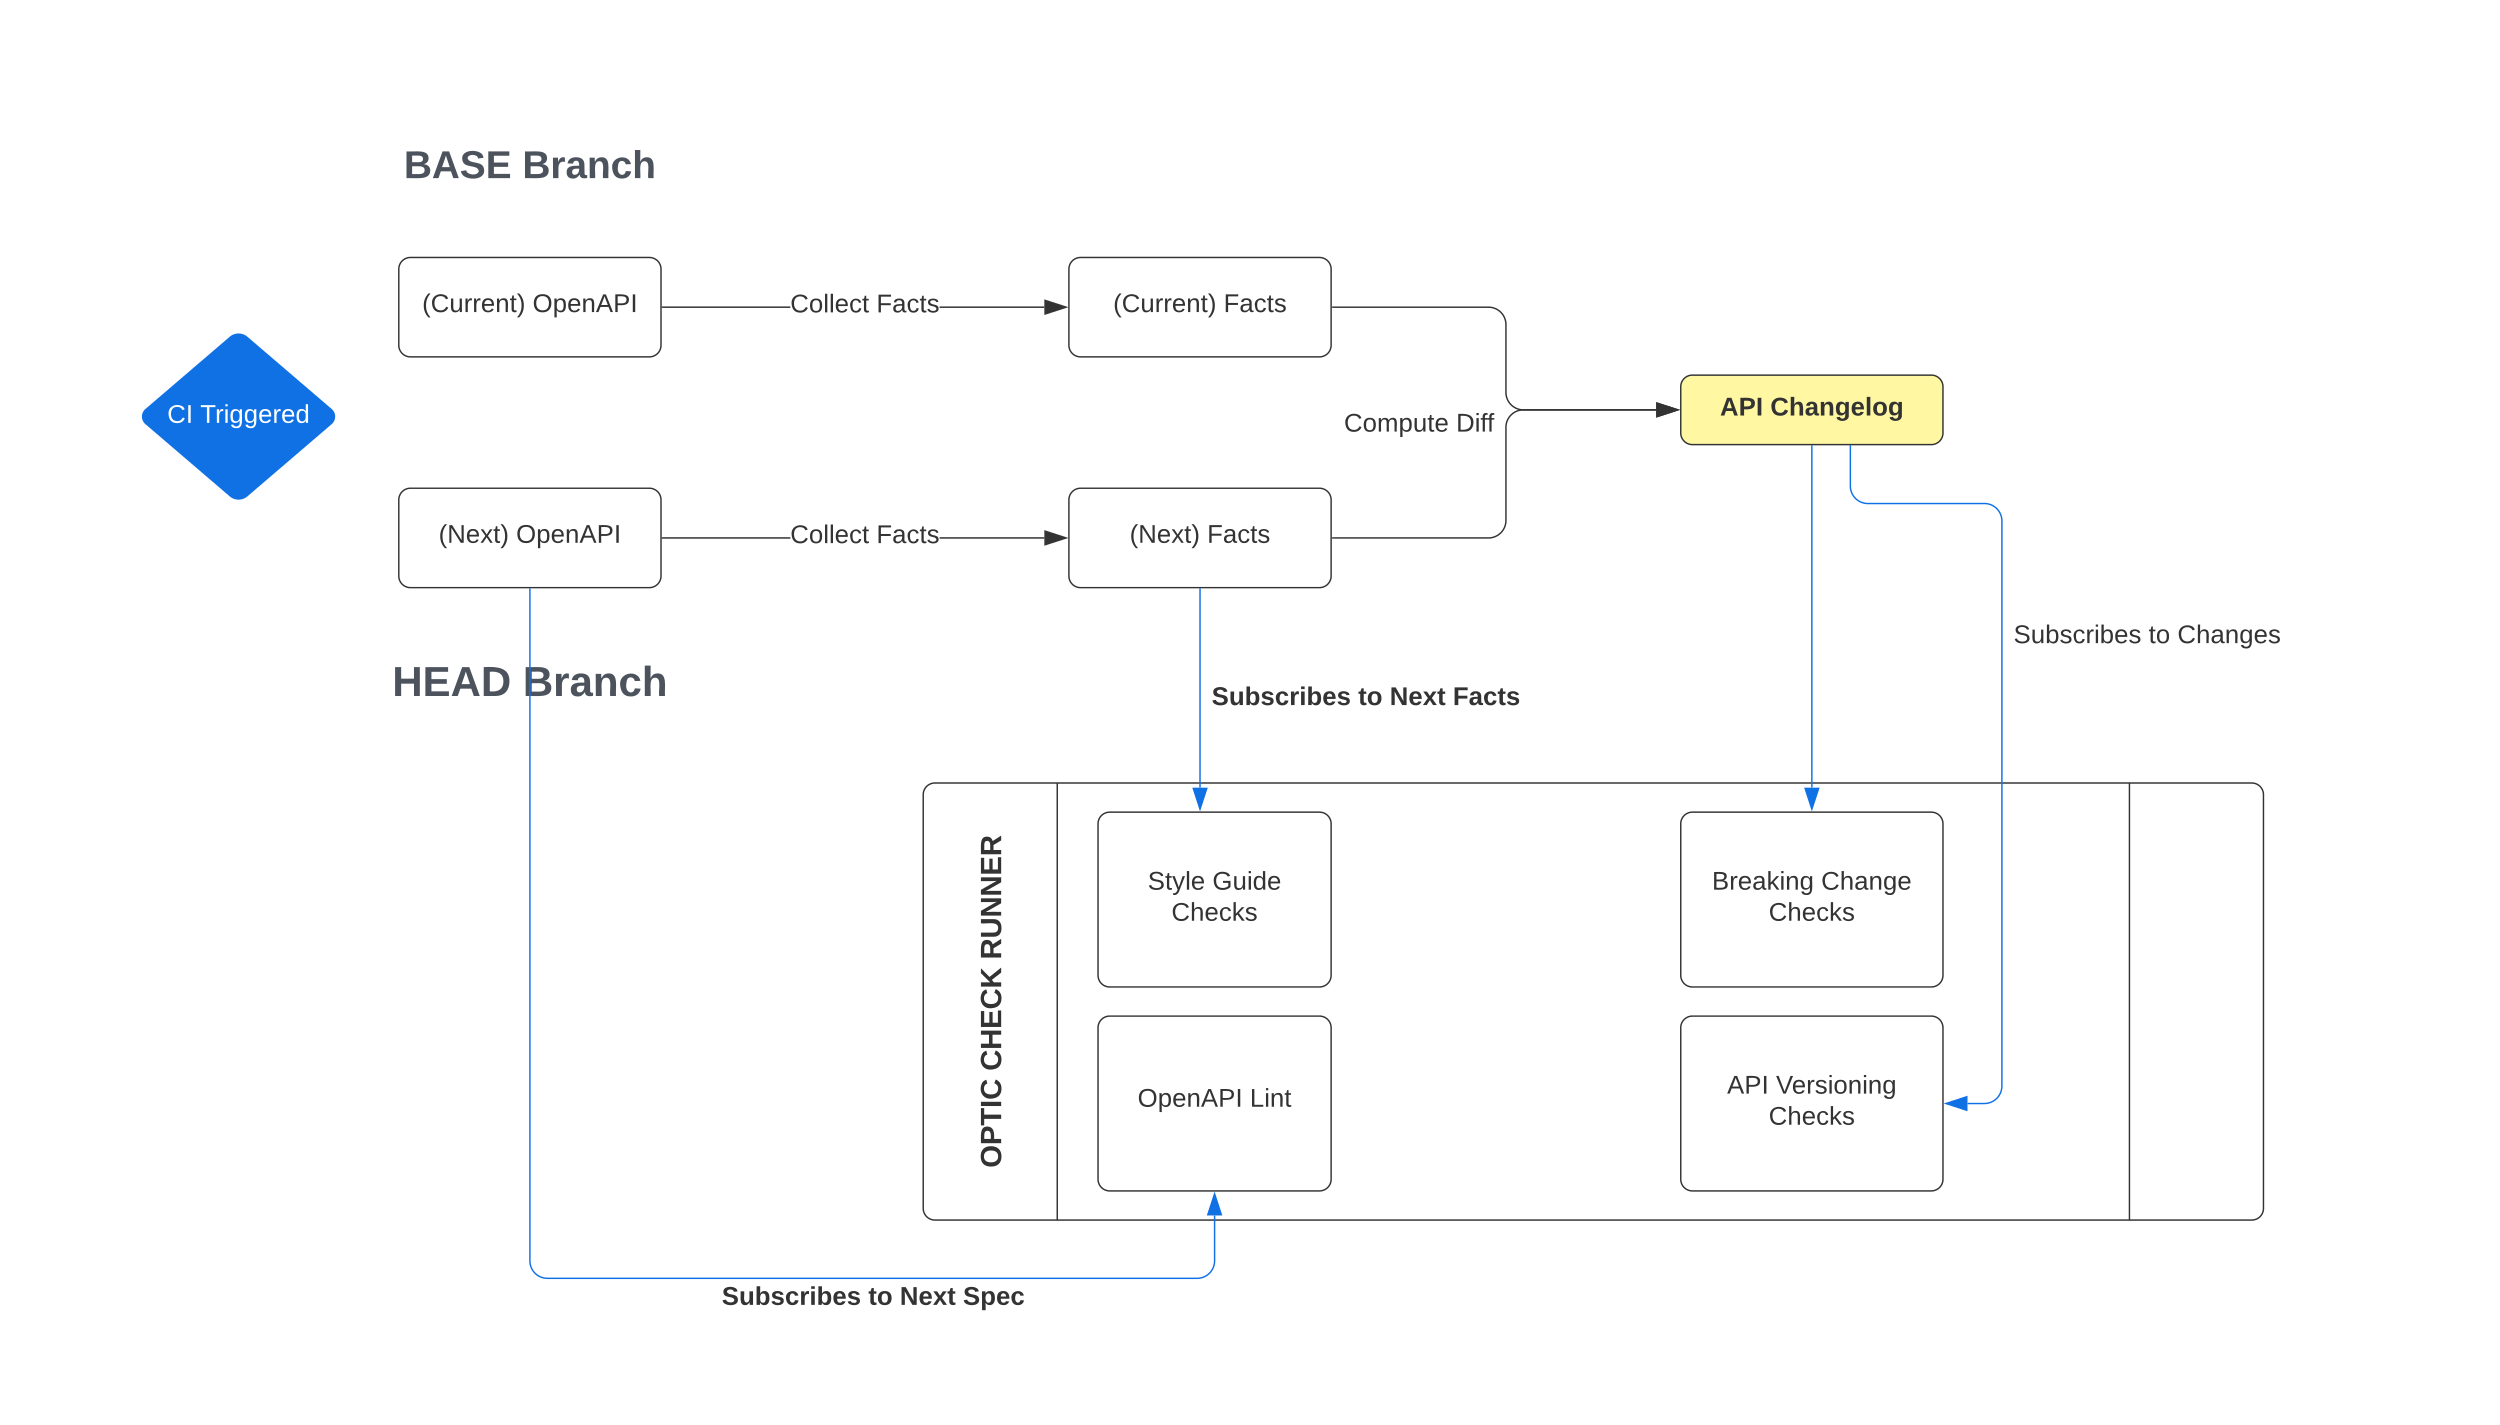<svg xmlns="http://www.w3.org/2000/svg" xmlns:xlink="http://www.w3.org/1999/xlink" xmlns:lucid="lucid" width="1716.12" height="978.27"><g transform="translate(0 0)" lucid:page-tab-id="7ezayB~FQlW7"><path d="M0 0h1716.12v978.27H0z" fill="#fff"/><path d="M157.68 231.16a9.33 9.33 0 0 1 12.14 0l57.86 49.58a6.86 6.86 0 0 1 0 10.42l-57.86 49.58a9.33 9.33 0 0 1-12.14 0l-57.86-49.58a6.86 6.86 0 0 1 0-10.42z" stroke="#000" stroke-opacity="0" stroke-width="2" fill="#1071e5"/><use xlink:href="#a" transform="matrix(1,0,0,1,98.75,230.949) translate(16.067 59.316)"/><use xlink:href="#b" transform="matrix(1,0,0,1,98.75,230.949) translate(38.733 59.316)"/><path d="M273.75 184.75a8 8 0 0 1 8-8h164a8 8 0 0 1 8 8v52.23a8 8 0 0 1-8 8h-164a8 8 0 0 1-8-8z" stroke="#333" fill="#fff"/><use xlink:href="#c" transform="matrix(1,0,0,1,285.75,188.752) translate(4.049 25.472)"/><use xlink:href="#d" transform="matrix(1,0,0,1,285.75,188.752) translate(79.852 25.472)"/><path d="M273.75 343.15a8 8 0 0 1 8-8h164a8 8 0 0 1 8 8v52.23a8 8 0 0 1-8 8h-164a8 8 0 0 1-8-8z" stroke="#333" fill="#fff"/><use xlink:href="#e" transform="matrix(1,0,0,1,285.75,347.151) translate(15.358 25.472)"/><use xlink:href="#d" transform="matrix(1,0,0,1,285.75,347.151) translate(68.543 25.472)"/><path d="M243.75 94.58a8 8 0 0 1 8-8h224a8 8 0 0 1 8 8v44a8 8 0 0 1-8 8h-224a8 8 0 0 1-8-8z" stroke="#000" stroke-opacity="0" fill="#fff" fill-opacity="0"/><use xlink:href="#f" transform="matrix(1,0,0,1,248.75,91.584) translate(28.519 30.708)"/><use xlink:href="#g" transform="matrix(1,0,0,1,248.75,91.584) translate(109.852 30.708)"/><path d="M243.75 451.42a8 8 0 0 1 8-8h224a8 8 0 0 1 8 8v44a8 8 0 0 1-8 8h-224a8 8 0 0 1-8-8z" stroke="#000" stroke-opacity="0" fill="#fff" fill-opacity="0"/><use xlink:href="#h" transform="matrix(1,0,0,1,248.75,448.418) translate(20.549 29.361)"/><use xlink:href="#i" transform="matrix(1,0,0,1,248.75,448.418) translate(110.185 29.361)"/><path d="M733.75 184.75a8 8 0 0 1 8-8h164a8 8 0 0 1 8 8v52.23a8 8 0 0 1-8 8h-164a8 8 0 0 1-8-8z" stroke="#333" fill="#fff"/><use xlink:href="#c" transform="matrix(1,0,0,1,745.75,188.752) translate(18.395 25.472)"/><use xlink:href="#j" transform="matrix(1,0,0,1,745.75,188.752) translate(94.198 25.472)"/><path d="M733.75 343.15a8 8 0 0 1 8-8h164a8 8 0 0 1 8 8v52.23a8 8 0 0 1-8 8h-164a8 8 0 0 1-8-8z" stroke="#333" fill="#fff"/><use xlink:href="#e" transform="matrix(1,0,0,1,745.75,347.151) translate(29.704 25.472)"/><use xlink:href="#j" transform="matrix(1,0,0,1,745.75,347.151) translate(82.889 25.472)"/><path d="M542.5 211.37h-87.8v-1h87.8zm174.4 0H645v-1h71.9z" stroke="#333" stroke-width=".05" fill="#333"/><path d="M454.7 211.37h-.5v-1h.5z" fill="#333"/><path d="M454.74 211.4h-.56v-1.06h.56zm-.5-1v.94h.45v-.95z" stroke="#333" stroke-width=".05" fill="#333"/><path d="M731.68 210.87l-14.27 4.63v-9.27z" fill="#333"/><path d="M733.3 210.87l-16.4 5.32v-10.66zm-15.4 3.94l12.16-3.93-12.15-3.95z" stroke="#333" stroke-width=".05" fill="#333"/><use xlink:href="#k" transform="matrix(1,0,0,1,542.491,200.201) translate(0.005 14.222)"/><use xlink:href="#j" transform="matrix(1,0,0,1,542.491,200.201) translate(59.116 14.222)"/><path d="M542.5 369.77h-87.8v-1h87.8zm174.4 0H645v-1h71.9z" stroke="#333" stroke-width=".05" fill="#333"/><path d="M454.7 369.77h-.5v-1h.5z" fill="#333"/><path d="M454.74 369.8h-.56v-1.06h.56zm-.5-1v.94h.45v-.95z" stroke="#333" stroke-width=".05" fill="#333"/><path d="M731.68 369.27l-14.27 4.63v-9.27z" fill="#333"/><path d="M733.3 369.27l-16.4 5.32v-10.66zm-15.4 3.94l12.16-3.93-12.15-3.95z" stroke="#333" stroke-width=".05" fill="#333"/><use xlink:href="#k" transform="matrix(1,0,0,1,542.491,358.601) translate(0.005 14.222)"/><use xlink:href="#j" transform="matrix(1,0,0,1,542.491,358.601) translate(59.116 14.222)"/><path d="M1153.75 265.5a8 8 0 0 1 8-8h164a8 8 0 0 1 8 8v31.7a8 8 0 0 1-8 8h-164a8 8 0 0 1-8-8z" stroke="#333" fill="#fff7a1"/><use xlink:href="#l" transform="matrix(1,0,0,1,1165.75,269.5) translate(14.963 15.722)"/><use xlink:href="#m" transform="matrix(1,0,0,1,1165.75,269.5) translate(49.481 15.722)"/><path d="M914.7 210.87h107.05a12 12 0 0 1 12 12v46.48a12 12 0 0 0 12 12h91.16" stroke="#333" fill="none"/><path d="M914.7 211.37h-.5v-1h.5z" stroke="#333" stroke-width=".05" fill="#333"/><path d="M1151.68 281.35L1137.4 286v-9.28z" stroke="#333" fill="#333"/><path d="M914.7 369.27h107.05a12 12 0 0 0 12-12v-63.92a12 12 0 0 1 12-12h91.16" stroke="#333" fill="none"/><path d="M914.7 369.77h-.5v-1h.5z" stroke="#333" stroke-width=".05" fill="#333"/><path d="M1151.68 281.35L1137.4 286v-9.28z" stroke="#333" fill="#333"/><use xlink:href="#n" transform="matrix(1,0,0,1,922.589,282.06) translate(0.005 14.222)"/><use xlink:href="#o" transform="matrix(1,0,0,1,922.589,282.06) translate(76.943 14.222)"/><path d="M633.75 545.5a8 8 0 0 1 8-8h904a8 8 0 0 1 8 8v284a8 8 0 0 1-8 8h-904a8 8 0 0 1-8-8z" stroke="#333" fill="#fff"/><path d="M725.75 537.5v300m736-300v300" stroke="#333" fill="none"/><path d="M753.75 565.5a8 8 0 0 1 8-8h144a8 8 0 0 1 8 8v104a8 8 0 0 1-8 8h-144a8 8 0 0 1-8-8z" stroke="#333" fill="#fff"/><use xlink:href="#p" transform="matrix(1,0,0,1,765.75,569.5) translate(22.123 41.222)"/><use xlink:href="#q" transform="matrix(1,0,0,1,765.75,569.5) translate(66.519 41.222)"/><use xlink:href="#r" transform="matrix(1,0,0,1,765.75,569.5) translate(38.395 62.556)"/><path d="M661.75 807.5a8 8 0 0 1-8-8v-224a8 8 0 0 1 8-8h44a8 8 0 0 1 8 8v224a8 8 0 0 1-8 8z" stroke="#000" stroke-opacity="0" fill="#fff" fill-opacity="0"/><use xlink:href="#s" transform="matrix(6.123233995736766e-17,-1,1,6.123233995736766e-17,658.75,802.5) translate(0.861 28.5)"/><use xlink:href="#t" transform="matrix(6.123233995736766e-17,-1,1,6.123233995736766e-17,658.75,802.5) translate(67.417 28.5)"/><use xlink:href="#u" transform="matrix(6.123233995736766e-17,-1,1,6.123233995736766e-17,658.75,802.5) translate(143.861 28.5)"/><path d="M753.75 705.5a8 8 0 0 1 8-8h144a8 8 0 0 1 8 8v104a8 8 0 0 1-8 8h-144a8 8 0 0 1-8-8z" stroke="#333" fill="#fff"/><use xlink:href="#v" transform="matrix(1,0,0,1,765.75,709.5) translate(15.185 50.222)"/><use xlink:href="#w" transform="matrix(1,0,0,1,765.75,709.5) translate(92.222 50.222)"/><path d="M823.75 404.33v136.34" stroke="#1071e5" fill="none"/><path d="M824.25 404.35h-1v-.5l1-.02z" stroke="#1071e5" stroke-width=".05" fill="#1071e5"/><path d="M823.75 555.44l-4.64-14.27h9.3z" stroke="#1071e5" fill="#1071e5"/><use xlink:href="#x" transform="matrix(1,0,0,1,831.75,469.779) translate(0.005 14.222)"/><use xlink:href="#y" transform="matrix(1,0,0,1,831.75,469.779) translate(100.598 14.222)"/><use xlink:href="#z" transform="matrix(1,0,0,1,831.75,469.779) translate(122.227 14.222)"/><use xlink:href="#A" transform="matrix(1,0,0,1,831.75,469.779) translate(165.585 14.222)"/><path d="M363.75 404.33V865.5a12 12 0 0 0 12 12h446a12 12 0 0 0 12-12v-31.16" stroke="#1071e5" fill="none"/><path d="M364.25 404.35h-1v-.5l1-.02z" stroke="#1071e5" stroke-width=".05" fill="#1071e5"/><path d="M833.75 819.57l4.64 14.27h-9.3z" stroke="#1071e5" fill="#1071e5"/><g><use xlink:href="#x" transform="matrix(1,0,0,1,495.475,881.5) translate(0.005 14.222)"/><use xlink:href="#y" transform="matrix(1,0,0,1,495.475,881.5) translate(100.598 14.222)"/><use xlink:href="#z" transform="matrix(1,0,0,1,495.475,881.5) translate(122.227 14.222)"/><use xlink:href="#B" transform="matrix(1,0,0,1,495.475,881.5) translate(165.585 14.222)"/></g><path d="M1153.75 565.5a8 8 0 0 1 8-8h164a8 8 0 0 1 8 8v104a8 8 0 0 1-8 8h-164a8 8 0 0 1-8-8z" stroke="#333" fill="#fff"/><g><use xlink:href="#C" transform="matrix(1,0,0,1,1165.75,569.5) translate(9.432 41.222)"/><use xlink:href="#D" transform="matrix(1,0,0,1,1165.75,569.5) translate(84.395 41.222)"/><use xlink:href="#r" transform="matrix(1,0,0,1,1165.75,569.5) translate(48.395 62.556)"/></g><path d="M1153.75 705.5a8 8 0 0 1 8-8h164a8 8 0 0 1 8 8v104a8 8 0 0 1-8 8h-164a8 8 0 0 1-8-8z" stroke="#333" fill="#fff"/><g><use xlink:href="#E" transform="matrix(1,0,0,1,1165.75,709.5) translate(19.802 41.222)"/><use xlink:href="#F" transform="matrix(1,0,0,1,1165.75,709.5) translate(53.383 41.222)"/><use xlink:href="#r" transform="matrix(1,0,0,1,1165.75,709.5) translate(48.395 62.556)"/></g><path d="M1243.75 306.16v234.5" stroke="#1071e5" fill="none"/><path d="M1244.25 306.17h-1v-.5h1z" stroke="#1071e5" stroke-width=".05" fill="#1071e5"/><path d="M1243.75 555.43l-4.64-14.26h9.3z" stroke="#1071e5" fill="#1071e5"/><path d="M1270.17 306.14v27.5a12 12 0 0 0 12 12h80.03a12 12 0 0 1 12 12V745.5a12 12 0 0 1-12 12h-11.6" stroke="#1071e5" fill="none"/><path d="M1270.67 306.16h-1v-.5l1-.02z" stroke="#1071e5" stroke-width=".05" fill="#1071e5"/><path d="M1335.82 757.5l14.27-4.64v9.28z" stroke="#1071e5" fill="#1071e5"/><g><use xlink:href="#G" transform="matrix(1,0,0,1,1382.201,427.274) translate(0.005 14.222)"/><use xlink:href="#H" transform="matrix(1,0,0,1,1382.201,427.274) translate(92.746 14.222)"/><use xlink:href="#I" transform="matrix(1,0,0,1,1382.201,427.274) translate(112.499 14.222)"/></g><defs><path fill="#fff" d="M212-179c-10-28-35-45-73-45-59 0-87 40-87 99 0 60 29 101 89 101 43 0 62-24 78-52l27 14C228-24 195 4 139 4 59 4 22-46 18-125c-6-104 99-153 187-111 19 9 31 26 39 46" id="J"/><path fill="#fff" d="M33 0v-248h34V0H33" id="K"/><g id="a"><use transform="matrix(0.049,0,0,0.049,0,0)" xlink:href="#J"/><use transform="matrix(0.049,0,0,0.049,12.79,0)" xlink:href="#K"/></g><path fill="#fff" d="M127-220V0H93v-220H8v-28h204v28h-85" id="L"/><path fill="#fff" d="M114-163C36-179 61-72 57 0H25l-1-190h30c1 12-1 29 2 39 6-27 23-49 58-41v29" id="M"/><path fill="#fff" d="M24-231v-30h32v30H24zM24 0v-190h32V0H24" id="N"/><path fill="#fff" d="M177-190C167-65 218 103 67 71c-23-6-38-20-44-43l32-5c15 47 100 32 89-28v-30C133-14 115 1 83 1 29 1 15-40 15-95c0-56 16-97 71-98 29-1 48 16 59 35 1-10 0-23 2-32h30zM94-22c36 0 50-32 50-73 0-42-14-75-50-75-39 0-46 34-46 75s6 73 46 73" id="O"/><path fill="#fff" d="M100-194c63 0 86 42 84 106H49c0 40 14 67 53 68 26 1 43-12 49-29l28 8c-11 28-37 45-77 45C44 4 14-33 15-96c1-61 26-98 85-98zm52 81c6-60-76-77-97-28-3 7-6 17-6 28h103" id="P"/><path fill="#fff" d="M85-194c31 0 48 13 60 33l-1-100h32l1 261h-30c-2-10 0-23-3-31C134-8 116 4 85 4 32 4 16-35 15-94c0-66 23-100 70-100zm9 24c-40 0-46 34-46 75 0 40 6 74 45 74 42 0 51-32 51-76 0-42-9-74-50-73" id="Q"/><g id="b"><use transform="matrix(0.049,0,0,0.049,0,0)" xlink:href="#L"/><use transform="matrix(0.049,0,0,0.049,10.173,0)" xlink:href="#M"/><use transform="matrix(0.049,0,0,0.049,16.049,0)" xlink:href="#N"/><use transform="matrix(0.049,0,0,0.049,19.951,0)" xlink:href="#O"/><use transform="matrix(0.049,0,0,0.049,29.827,0)" xlink:href="#O"/><use transform="matrix(0.049,0,0,0.049,39.704,0)" xlink:href="#P"/><use transform="matrix(0.049,0,0,0.049,49.58,0)" xlink:href="#M"/><use transform="matrix(0.049,0,0,0.049,55.457,0)" xlink:href="#P"/><use transform="matrix(0.049,0,0,0.049,65.333,0)" xlink:href="#Q"/></g><path fill="#333" d="M87 75C49 33 22-17 22-94c0-76 28-126 65-167h31c-38 41-64 92-64 168S80 34 118 75H87" id="R"/><path fill="#333" d="M212-179c-10-28-35-45-73-45-59 0-87 40-87 99 0 60 29 101 89 101 43 0 62-24 78-52l27 14C228-24 195 4 139 4 59 4 22-46 18-125c-6-104 99-153 187-111 19 9 31 26 39 46" id="S"/><path fill="#333" d="M84 4C-5 8 30-112 23-190h32v120c0 31 7 50 39 49 72-2 45-101 50-169h31l1 190h-30c-1-10 1-25-2-33-11 22-28 36-60 37" id="T"/><path fill="#333" d="M114-163C36-179 61-72 57 0H25l-1-190h30c1 12-1 29 2 39 6-27 23-49 58-41v29" id="U"/><path fill="#333" d="M100-194c63 0 86 42 84 106H49c0 40 14 67 53 68 26 1 43-12 49-29l28 8c-11 28-37 45-77 45C44 4 14-33 15-96c1-61 26-98 85-98zm52 81c6-60-76-77-97-28-3 7-6 17-6 28h103" id="V"/><path fill="#333" d="M117-194c89-4 53 116 60 194h-32v-121c0-31-8-49-39-48C34-167 62-67 57 0H25l-1-190h30c1 10-1 24 2 32 11-22 29-35 61-36" id="W"/><path fill="#333" d="M59-47c-2 24 18 29 38 22v24C64 9 27 4 27-40v-127H5v-23h24l9-43h21v43h35v23H59v120" id="X"/><path fill="#333" d="M33-261c38 41 65 92 65 168S71 34 33 75H2C39 34 66-17 66-93S39-220 2-261h31" id="Y"/><g id="c"><use transform="matrix(0.049,0,0,0.049,0,0)" xlink:href="#R"/><use transform="matrix(0.049,0,0,0.049,5.877,0)" xlink:href="#S"/><use transform="matrix(0.049,0,0,0.049,18.667,0)" xlink:href="#T"/><use transform="matrix(0.049,0,0,0.049,28.543,0)" xlink:href="#U"/><use transform="matrix(0.049,0,0,0.049,34.42,0)" xlink:href="#U"/><use transform="matrix(0.049,0,0,0.049,40.296,0)" xlink:href="#V"/><use transform="matrix(0.049,0,0,0.049,50.173,0)" xlink:href="#W"/><use transform="matrix(0.049,0,0,0.049,60.049,0)" xlink:href="#X"/><use transform="matrix(0.049,0,0,0.049,64.988,0)" xlink:href="#Y"/></g><path fill="#333" d="M140-251c81 0 123 46 123 126C263-46 219 4 140 4 59 4 17-45 17-125s42-126 123-126zm0 227c63 0 89-41 89-101s-29-99-89-99c-61 0-89 39-89 99S79-25 140-24" id="Z"/><path fill="#333" d="M115-194c55 1 70 41 70 98S169 2 115 4C84 4 66-9 55-30l1 105H24l-1-265h31l2 30c10-21 28-34 59-34zm-8 174c40 0 45-34 45-75s-6-73-45-74c-42 0-51 32-51 76 0 43 10 73 51 73" id="aa"/><path fill="#333" d="M205 0l-28-72H64L36 0H1l101-248h38L239 0h-34zm-38-99l-47-123c-12 45-31 82-46 123h93" id="ab"/><path fill="#333" d="M30-248c87 1 191-15 191 75 0 78-77 80-158 76V0H30v-248zm33 125c57 0 124 11 124-50 0-59-68-47-124-48v98" id="ac"/><path fill="#333" d="M33 0v-248h34V0H33" id="ad"/><g id="d"><use transform="matrix(0.049,0,0,0.049,0,0)" xlink:href="#Z"/><use transform="matrix(0.049,0,0,0.049,13.827,0)" xlink:href="#aa"/><use transform="matrix(0.049,0,0,0.049,23.704,0)" xlink:href="#V"/><use transform="matrix(0.049,0,0,0.049,33.58,0)" xlink:href="#W"/><use transform="matrix(0.049,0,0,0.049,43.457,0)" xlink:href="#ab"/><use transform="matrix(0.049,0,0,0.049,55.309,0)" xlink:href="#ac"/><use transform="matrix(0.049,0,0,0.049,67.16,0)" xlink:href="#ad"/></g><path fill="#333" d="M190 0L58-211 59 0H30v-248h39L202-35l-2-213h31V0h-41" id="ae"/><path fill="#333" d="M141 0L90-78 38 0H4l68-98-65-92h35l48 74 47-74h35l-64 92 68 98h-35" id="af"/><g id="e"><use transform="matrix(0.049,0,0,0.049,0,0)" xlink:href="#R"/><use transform="matrix(0.049,0,0,0.049,5.877,0)" xlink:href="#ae"/><use transform="matrix(0.049,0,0,0.049,18.667,0)" xlink:href="#V"/><use transform="matrix(0.049,0,0,0.049,28.543,0)" xlink:href="#af"/><use transform="matrix(0.049,0,0,0.049,37.432,0)" xlink:href="#X"/><use transform="matrix(0.049,0,0,0.049,42.37,0)" xlink:href="#Y"/></g><path fill="#4c535d" d="M182-130c37 4 62 22 62 59C244 23 116-4 24 0v-248c84 5 203-23 205 63 0 31-19 50-47 55zM76-148c40-3 101 13 101-30 0-44-60-28-101-31v61zm0 110c48-3 116 14 116-37 0-48-69-32-116-35v72" id="ag"/><path fill="#4c535d" d="M199 0l-22-63H83L61 0H9l90-248h61L250 0h-51zm-33-102l-36-108c-10 38-24 72-36 108h72" id="ah"/><path fill="#4c535d" d="M169-182c-1-43-94-46-97-3 18 66 151 10 154 114 3 95-165 93-204 36-6-8-10-19-12-30l50-8c3 46 112 56 116 5-17-69-150-10-154-114-4-87 153-88 188-35 5 8 8 18 10 28" id="ai"/><path fill="#4c535d" d="M24 0v-248h195v40H76v63h132v40H76v65h150V0H24" id="aj"/><g id="f"><use transform="matrix(0.074,0,0,0.074,0,0)" xlink:href="#ag"/><use transform="matrix(0.074,0,0,0.074,19.185,0)" xlink:href="#ah"/><use transform="matrix(0.074,0,0,0.074,38.37,0)" xlink:href="#ai"/><use transform="matrix(0.074,0,0,0.074,56.148,0)" xlink:href="#aj"/></g><path fill="#4c535d" d="M135-150c-39-12-60 13-60 57V0H25l-1-190h47c2 13-1 29 3 40 6-28 27-53 61-41v41" id="ak"/><path fill="#4c535d" d="M133-34C117-15 103 5 69 4 32 3 11-16 11-54c-1-60 55-63 116-61 1-26-3-47-28-47-18 1-26 9-28 27l-52-2c7-38 36-58 82-57s74 22 75 68l1 82c-1 14 12 18 25 15v27c-30 8-71 5-69-32zm-48 3c29 0 43-24 42-57-32 0-66-3-65 30 0 17 8 27 23 27" id="al"/><path fill="#4c535d" d="M135-194c87-1 58 113 63 194h-50c-7-57 23-157-34-157-59 0-34 97-39 157H25l-1-190h47c2 12-1 28 3 38 12-26 28-41 61-42" id="am"/><path fill="#4c535d" d="M190-63c-7 42-38 67-86 67-59 0-84-38-90-98-12-110 154-137 174-36l-49 2c-2-19-15-32-35-32-30 0-35 28-38 64-6 74 65 87 74 30" id="an"/><path fill="#4c535d" d="M114-157C55-157 80-60 75 0H25v-261h50l-1 109c12-26 28-41 61-42 86-1 58 113 63 194h-50c-7-57 23-157-34-157" id="ao"/><g id="g"><use transform="matrix(0.074,0,0,0.074,0,0)" xlink:href="#ag"/><use transform="matrix(0.074,0,0,0.074,19.185,0)" xlink:href="#ak"/><use transform="matrix(0.074,0,0,0.074,29.556,0)" xlink:href="#al"/><use transform="matrix(0.074,0,0,0.074,44.37,0)" xlink:href="#am"/><use transform="matrix(0.074,0,0,0.074,60.593,0)" xlink:href="#an"/><use transform="matrix(0.074,0,0,0.074,75.407,0)" xlink:href="#ao"/></g><path fill="#4c535d" d="M186 0v-106H76V0H24v-248h52v99h110v-99h50V0h-50" id="ap"/><path fill="#4c535d" d="M24-248c120-7 223 5 221 122C244-46 201 0 124 0H24v-248zM76-40c74 7 117-18 117-86 0-67-45-88-117-82v168" id="aq"/><g id="h"><use transform="matrix(0.08,0,0,0.08,0,0)" xlink:href="#ap"/><use transform="matrix(0.08,0,0,0.08,20.784,0)" xlink:href="#aj"/><use transform="matrix(0.08,0,0,0.08,40.043,0)" xlink:href="#ah"/><use transform="matrix(0.08,0,0,0.08,60.827,0)" xlink:href="#aq"/></g><g id="i"><use transform="matrix(0.08,0,0,0.08,0,0)" xlink:href="#ag"/><use transform="matrix(0.08,0,0,0.08,20.784,0)" xlink:href="#ak"/><use transform="matrix(0.08,0,0,0.08,32.019,0)" xlink:href="#al"/><use transform="matrix(0.08,0,0,0.08,48.068,0)" xlink:href="#am"/><use transform="matrix(0.08,0,0,0.08,65.642,0)" xlink:href="#an"/><use transform="matrix(0.08,0,0,0.08,81.691,0)" xlink:href="#ao"/></g><path fill="#333" d="M63-220v92h138v28H63V0H30v-248h175v28H63" id="ar"/><path fill="#333" d="M141-36C126-15 110 5 73 4 37 3 15-17 15-53c-1-64 63-63 125-63 3-35-9-54-41-54-24 1-41 7-42 31l-33-3c5-37 33-52 76-52 45 0 72 20 72 64v82c-1 20 7 32 28 27v20c-31 9-61-2-59-35zM48-53c0 20 12 33 32 33 41-3 63-29 60-74-43 2-92-5-92 41" id="as"/><path fill="#333" d="M96-169c-40 0-48 33-48 73s9 75 48 75c24 0 41-14 43-38l32 2c-6 37-31 61-74 61-59 0-76-41-82-99-10-93 101-131 147-64 4 7 5 14 7 22l-32 3c-4-21-16-35-41-35" id="at"/><path fill="#333" d="M135-143c-3-34-86-38-87 0 15 53 115 12 119 90S17 21 10-45l28-5c4 36 97 45 98 0-10-56-113-15-118-90-4-57 82-63 122-42 12 7 21 19 24 35" id="au"/><g id="j"><use transform="matrix(0.049,0,0,0.049,0,0)" xlink:href="#ar"/><use transform="matrix(0.049,0,0,0.049,10.815,0)" xlink:href="#as"/><use transform="matrix(0.049,0,0,0.049,20.691,0)" xlink:href="#at"/><use transform="matrix(0.049,0,0,0.049,29.58,0)" xlink:href="#X"/><use transform="matrix(0.049,0,0,0.049,34.519,0)" xlink:href="#au"/></g><path fill="#333" d="M100-194c62-1 85 37 85 99 1 63-27 99-86 99S16-35 15-95c0-66 28-99 85-99zM99-20c44 1 53-31 53-75 0-43-8-75-51-75s-53 32-53 75 10 74 51 75" id="av"/><path fill="#333" d="M24 0v-261h32V0H24" id="aw"/><g id="k"><use transform="matrix(0.049,0,0,0.049,0,0)" xlink:href="#S"/><use transform="matrix(0.049,0,0,0.049,12.79,0)" xlink:href="#av"/><use transform="matrix(0.049,0,0,0.049,22.667,0)" xlink:href="#aw"/><use transform="matrix(0.049,0,0,0.049,26.568,0)" xlink:href="#aw"/><use transform="matrix(0.049,0,0,0.049,30.469,0)" xlink:href="#V"/><use transform="matrix(0.049,0,0,0.049,40.346,0)" xlink:href="#at"/><use transform="matrix(0.049,0,0,0.049,49.235,0)" xlink:href="#X"/></g><path fill="#333" d="M199 0l-22-63H83L61 0H9l90-248h61L250 0h-51zm-33-102l-36-108c-10 38-24 72-36 108h72" id="ax"/><path fill="#333" d="M24-248c93 1 206-16 204 79-1 75-69 88-152 82V0H24v-248zm52 121c47 0 100 7 100-41 0-47-54-39-100-39v80" id="ay"/><path fill="#333" d="M24 0v-248h52V0H24" id="az"/><g id="l"><use transform="matrix(0.049,0,0,0.049,0,0)" xlink:href="#ax"/><use transform="matrix(0.049,0,0,0.049,12.79,0)" xlink:href="#ay"/><use transform="matrix(0.049,0,0,0.049,24.642,0)" xlink:href="#az"/></g><path fill="#333" d="M67-125c0 53 21 87 73 88 37 1 54-22 65-47l45 17C233-25 199 4 140 4 58 4 20-42 15-125 8-235 124-281 211-232c18 10 29 29 36 50l-46 12c-8-25-30-41-62-41-52 0-71 34-72 86" id="aA"/><path fill="#333" d="M114-157C55-157 80-60 75 0H25v-261h50l-1 109c12-26 28-41 61-42 86-1 58 113 63 194h-50c-7-57 23-157-34-157" id="aB"/><path fill="#333" d="M133-34C117-15 103 5 69 4 32 3 11-16 11-54c-1-60 55-63 116-61 1-26-3-47-28-47-18 1-26 9-28 27l-52-2c7-38 36-58 82-57s74 22 75 68l1 82c-1 14 12 18 25 15v27c-30 8-71 5-69-32zm-48 3c29 0 43-24 42-57-32 0-66-3-65 30 0 17 8 27 23 27" id="aC"/><path fill="#333" d="M135-194c87-1 58 113 63 194h-50c-7-57 23-157-34-157-59 0-34 97-39 157H25l-1-190h47c2 12-1 28 3 38 12-26 28-41 61-42" id="aD"/><path fill="#333" d="M195-6C206 82 75 100 31 46c-4-6-6-13-8-21l49-6c3 16 16 24 34 25 40 0 42-37 40-79-11 22-30 35-61 35-53 0-70-43-70-97 0-56 18-96 73-97 30 0 46 14 59 34l2-30h47zm-90-29c32 0 41-27 41-63 0-35-9-62-40-62-32 0-39 29-40 63 0 36 9 62 39 62" id="aE"/><path fill="#333" d="M185-48c-13 30-37 53-82 52C43 2 14-33 14-96s30-98 90-98c62 0 83 45 84 108H66c0 31 8 55 39 56 18 0 30-7 34-22zm-45-69c5-46-57-63-70-21-2 6-4 13-4 21h74" id="aF"/><path fill="#333" d="M25 0v-261h50V0H25" id="aG"/><path fill="#333" d="M110-194c64 0 96 36 96 99 0 64-35 99-97 99-61 0-95-36-95-99 0-62 34-99 96-99zm-1 164c35 0 45-28 45-65 0-40-10-65-43-65-34 0-45 26-45 65 0 36 10 65 43 65" id="aH"/><g id="m"><use transform="matrix(0.049,0,0,0.049,0,0)" xlink:href="#aA"/><use transform="matrix(0.049,0,0,0.049,12.79,0)" xlink:href="#aB"/><use transform="matrix(0.049,0,0,0.049,23.605,0)" xlink:href="#aC"/><use transform="matrix(0.049,0,0,0.049,33.481,0)" xlink:href="#aD"/><use transform="matrix(0.049,0,0,0.049,44.296,0)" xlink:href="#aE"/><use transform="matrix(0.049,0,0,0.049,55.111,0)" xlink:href="#aF"/><use transform="matrix(0.049,0,0,0.049,64.988,0)" xlink:href="#aG"/><use transform="matrix(0.049,0,0,0.049,69.926,0)" xlink:href="#aH"/><use transform="matrix(0.049,0,0,0.049,80.741,0)" xlink:href="#aE"/></g><path fill="#333" d="M210-169c-67 3-38 105-44 169h-31v-121c0-29-5-50-35-48C34-165 62-65 56 0H25l-1-190h30c1 10-1 24 2 32 10-44 99-50 107 0 11-21 27-35 58-36 85-2 47 119 55 194h-31v-121c0-29-5-49-35-48" id="aI"/><g id="n"><use transform="matrix(0.049,0,0,0.049,0,0)" xlink:href="#S"/><use transform="matrix(0.049,0,0,0.049,12.79,0)" xlink:href="#av"/><use transform="matrix(0.049,0,0,0.049,22.667,0)" xlink:href="#aI"/><use transform="matrix(0.049,0,0,0.049,37.432,0)" xlink:href="#aa"/><use transform="matrix(0.049,0,0,0.049,47.309,0)" xlink:href="#T"/><use transform="matrix(0.049,0,0,0.049,57.185,0)" xlink:href="#X"/><use transform="matrix(0.049,0,0,0.049,62.123,0)" xlink:href="#V"/></g><path fill="#333" d="M30-248c118-7 216 8 213 122C240-48 200 0 122 0H30v-248zM63-27c89 8 146-16 146-99s-60-101-146-95v194" id="aJ"/><path fill="#333" d="M24-231v-30h32v30H24zM24 0v-190h32V0H24" id="aK"/><path fill="#333" d="M101-234c-31-9-42 10-38 44h38v23H63V0H32v-167H5v-23h27c-7-52 17-82 69-68v24" id="aL"/><g id="o"><use transform="matrix(0.049,0,0,0.049,0,0)" xlink:href="#aJ"/><use transform="matrix(0.049,0,0,0.049,12.79,0)" xlink:href="#aK"/><use transform="matrix(0.049,0,0,0.049,16.691,0)" xlink:href="#aL"/><use transform="matrix(0.049,0,0,0.049,21.284,0)" xlink:href="#aL"/></g><path fill="#333" d="M185-189c-5-48-123-54-124 2 14 75 158 14 163 119 3 78-121 87-175 55-17-10-28-26-33-46l33-7c5 56 141 63 141-1 0-78-155-14-162-118-5-82 145-84 179-34 5 7 8 16 11 25" id="aM"/><path fill="#333" d="M179-190L93 31C79 59 56 82 12 73V49c39 6 53-20 64-50L1-190h34L92-34l54-156h33" id="aN"/><g id="p"><use transform="matrix(0.049,0,0,0.049,0,0)" xlink:href="#aM"/><use transform="matrix(0.049,0,0,0.049,11.852,0)" xlink:href="#X"/><use transform="matrix(0.049,0,0,0.049,16.79,0)" xlink:href="#aN"/><use transform="matrix(0.049,0,0,0.049,25.679,0)" xlink:href="#aw"/><use transform="matrix(0.049,0,0,0.049,29.58,0)" xlink:href="#V"/></g><path fill="#333" d="M143 4C61 4 22-44 18-125c-5-107 100-154 193-111 17 8 29 25 37 43l-32 9c-13-25-37-40-76-40-61 0-88 39-88 99 0 61 29 100 91 101 35 0 62-11 79-27v-45h-74v-28h105v86C228-13 192 4 143 4" id="aO"/><path fill="#333" d="M85-194c31 0 48 13 60 33l-1-100h32l1 261h-30c-2-10 0-23-3-31C134-8 116 4 85 4 32 4 16-35 15-94c0-66 23-100 70-100zm9 24c-40 0-46 34-46 75 0 40 6 74 45 74 42 0 51-32 51-76 0-42-9-74-50-73" id="aP"/><g id="q"><use transform="matrix(0.049,0,0,0.049,0,0)" xlink:href="#aO"/><use transform="matrix(0.049,0,0,0.049,13.827,0)" xlink:href="#T"/><use transform="matrix(0.049,0,0,0.049,23.704,0)" xlink:href="#aK"/><use transform="matrix(0.049,0,0,0.049,27.605,0)" xlink:href="#aP"/><use transform="matrix(0.049,0,0,0.049,37.481,0)" xlink:href="#V"/></g><path fill="#333" d="M106-169C34-169 62-67 57 0H25v-261h32l-1 103c12-21 28-36 61-36 89 0 53 116 60 194h-32v-121c2-32-8-49-39-48" id="aQ"/><path fill="#333" d="M143 0L79-87 56-68V0H24v-261h32v163l83-92h37l-77 82L181 0h-38" id="aR"/><g id="r"><use transform="matrix(0.049,0,0,0.049,0,0)" xlink:href="#S"/><use transform="matrix(0.049,0,0,0.049,12.79,0)" xlink:href="#aQ"/><use transform="matrix(0.049,0,0,0.049,22.667,0)" xlink:href="#V"/><use transform="matrix(0.049,0,0,0.049,32.543,0)" xlink:href="#at"/><use transform="matrix(0.049,0,0,0.049,41.432,0)" xlink:href="#aR"/><use transform="matrix(0.049,0,0,0.049,50.321,0)" xlink:href="#au"/></g><path fill="#333" d="M140-251c80 0 125 45 125 126S219 4 139 4C58 4 15-44 15-125s44-126 125-126zm-1 214c52 0 73-35 73-88 0-50-21-86-72-86-52 0-73 35-73 86s22 88 72 88" id="aS"/><path fill="#333" d="M136-208V0H84v-208H4v-40h212v40h-80" id="aT"/><g id="s"><use transform="matrix(0.056,0,0,0.056,0,0)" xlink:href="#aS"/><use transform="matrix(0.056,0,0,0.056,15.556,0)" xlink:href="#ay"/><use transform="matrix(0.056,0,0,0.056,28.889,0)" xlink:href="#aT"/><use transform="matrix(0.056,0,0,0.056,41.056,0)" xlink:href="#az"/><use transform="matrix(0.056,0,0,0.056,46.611,0)" xlink:href="#aA"/></g><path fill="#333" d="M186 0v-106H76V0H24v-248h52v99h110v-99h50V0h-50" id="aU"/><path fill="#333" d="M24 0v-248h195v40H76v63h132v40H76v65h150V0H24" id="aV"/><path fill="#333" d="M195 0l-88-114-31 24V0H24v-248h52v113l112-113h60L142-143 257 0h-62" id="aW"/><g id="t"><use transform="matrix(0.056,0,0,0.056,0,0)" xlink:href="#aA"/><use transform="matrix(0.056,0,0,0.056,14.389,0)" xlink:href="#aU"/><use transform="matrix(0.056,0,0,0.056,28.778,0)" xlink:href="#aV"/><use transform="matrix(0.056,0,0,0.056,42.111,0)" xlink:href="#aA"/><use transform="matrix(0.056,0,0,0.056,56.5,0)" xlink:href="#aW"/></g><path fill="#333" d="M240-174c0 40-23 61-54 70L253 0h-59l-57-94H76V0H24v-248c93 4 217-23 216 74zM76-134c48-2 112 12 112-38 0-48-66-32-112-35v73" id="aX"/><path fill="#333" d="M238-95c0 69-44 99-111 99C63 4 22-25 22-93v-155h51v151c-1 38 19 59 55 60 90 1 49-130 58-211h52v153" id="aY"/><path fill="#333" d="M175 0L67-191c6 58 2 128 3 191H24v-248h59L193-55c-6-58-2-129-3-193h46V0h-61" id="aZ"/><g id="u"><use transform="matrix(0.056,0,0,0.056,0,0)" xlink:href="#aX"/><use transform="matrix(0.056,0,0,0.056,14.389,0)" xlink:href="#aY"/><use transform="matrix(0.056,0,0,0.056,28.778,0)" xlink:href="#aZ"/><use transform="matrix(0.056,0,0,0.056,43.167,0)" xlink:href="#aZ"/><use transform="matrix(0.056,0,0,0.056,57.556,0)" xlink:href="#aV"/><use transform="matrix(0.056,0,0,0.056,70.889,0)" xlink:href="#aX"/></g><g id="v"><use transform="matrix(0.049,0,0,0.049,0,0)" xlink:href="#Z"/><use transform="matrix(0.049,0,0,0.049,13.827,0)" xlink:href="#aa"/><use transform="matrix(0.049,0,0,0.049,23.704,0)" xlink:href="#V"/><use transform="matrix(0.049,0,0,0.049,33.58,0)" xlink:href="#W"/><use transform="matrix(0.049,0,0,0.049,43.457,0)" xlink:href="#ab"/><use transform="matrix(0.049,0,0,0.049,55.309,0)" xlink:href="#ac"/><use transform="matrix(0.049,0,0,0.049,67.16,0)" xlink:href="#ad"/></g><path fill="#333" d="M30 0v-248h33v221h125V0H30" id="ba"/><g id="w"><use transform="matrix(0.049,0,0,0.049,0,0)" xlink:href="#ba"/><use transform="matrix(0.049,0,0,0.049,9.877,0)" xlink:href="#aK"/><use transform="matrix(0.049,0,0,0.049,13.778,0)" xlink:href="#W"/><use transform="matrix(0.049,0,0,0.049,23.654,0)" xlink:href="#X"/></g><path fill="#333" d="M169-182c-1-43-94-46-97-3 18 66 151 10 154 114 3 95-165 93-204 36-6-8-10-19-12-30l50-8c3 46 112 56 116 5-17-69-150-10-154-114-4-87 153-88 188-35 5 8 8 18 10 28" id="bb"/><path fill="#333" d="M85 4C-2 5 27-109 22-190h50c7 57-23 150 33 157 60-5 35-97 40-157h50l1 190h-47c-2-12 1-28-3-38-12 25-28 42-61 42" id="bc"/><path fill="#333" d="M135-194c52 0 70 43 70 98 0 56-19 99-73 100-30 1-46-15-58-35L72 0H24l1-261h50v104c11-23 29-37 60-37zM114-30c31 0 40-27 40-66 0-37-7-63-39-63s-41 28-41 65c0 36 8 64 40 64" id="bd"/><path fill="#333" d="M137-138c1-29-70-34-71-4 15 46 118 7 119 86 1 83-164 76-172 9l43-7c4 19 20 25 44 25 33 8 57-30 24-41C81-84 22-81 20-136c-2-80 154-74 161-7" id="be"/><path fill="#333" d="M190-63c-7 42-38 67-86 67-59 0-84-38-90-98-12-110 154-137 174-36l-49 2c-2-19-15-32-35-32-30 0-35 28-38 64-6 74 65 87 74 30" id="bf"/><path fill="#333" d="M135-150c-39-12-60 13-60 57V0H25l-1-190h47c2 13-1 29 3 40 6-28 27-53 61-41v41" id="bg"/><path fill="#333" d="M25-224v-37h50v37H25zM25 0v-190h50V0H25" id="bh"/><g id="x"><use transform="matrix(0.049,0,0,0.049,0,0)" xlink:href="#bb"/><use transform="matrix(0.049,0,0,0.049,11.852,0)" xlink:href="#bc"/><use transform="matrix(0.049,0,0,0.049,22.667,0)" xlink:href="#bd"/><use transform="matrix(0.049,0,0,0.049,33.481,0)" xlink:href="#be"/><use transform="matrix(0.049,0,0,0.049,43.358,0)" xlink:href="#bf"/><use transform="matrix(0.049,0,0,0.049,53.235,0)" xlink:href="#bg"/><use transform="matrix(0.049,0,0,0.049,60.148,0)" xlink:href="#bh"/><use transform="matrix(0.049,0,0,0.049,65.086,0)" xlink:href="#bd"/><use transform="matrix(0.049,0,0,0.049,75.901,0)" xlink:href="#aF"/><use transform="matrix(0.049,0,0,0.049,85.778,0)" xlink:href="#be"/></g><path fill="#333" d="M115-3C79 11 28 4 28-45v-112H4v-33h27l15-45h31v45h36v33H77v99c-1 23 16 31 38 25v30" id="bi"/><g id="y"><use transform="matrix(0.049,0,0,0.049,0,0)" xlink:href="#bi"/><use transform="matrix(0.049,0,0,0.049,5.877,0)" xlink:href="#aH"/></g><path fill="#333" d="M144 0l-44-69L55 0H2l70-98-66-92h53l41 62 40-62h54l-67 91 71 99h-54" id="bj"/><g id="z"><use transform="matrix(0.049,0,0,0.049,0,0)" xlink:href="#aZ"/><use transform="matrix(0.049,0,0,0.049,12.79,0)" xlink:href="#aF"/><use transform="matrix(0.049,0,0,0.049,22.667,0)" xlink:href="#bj"/><use transform="matrix(0.049,0,0,0.049,32.543,0)" xlink:href="#bi"/></g><path fill="#333" d="M76-208v77h127v40H76V0H24v-248h183v40H76" id="bk"/><g id="A"><use transform="matrix(0.049,0,0,0.049,0,0)" xlink:href="#bk"/><use transform="matrix(0.049,0,0,0.049,10.815,0)" xlink:href="#aC"/><use transform="matrix(0.049,0,0,0.049,20.691,0)" xlink:href="#bf"/><use transform="matrix(0.049,0,0,0.049,30.568,0)" xlink:href="#bi"/><use transform="matrix(0.049,0,0,0.049,36.444,0)" xlink:href="#be"/></g><path fill="#333" d="M135-194c53 0 70 44 70 98 0 56-19 98-73 100-31 1-45-17-59-34 3 33 2 69 2 105H25l-1-265h48c2 10 0 23 3 31 11-24 29-35 60-35zM114-30c33 0 39-31 40-66 0-38-9-64-40-64-56 0-55 130 0 130" id="bl"/><g id="B"><use transform="matrix(0.049,0,0,0.049,0,0)" xlink:href="#bb"/><use transform="matrix(0.049,0,0,0.049,11.852,0)" xlink:href="#bl"/><use transform="matrix(0.049,0,0,0.049,22.667,0)" xlink:href="#aF"/><use transform="matrix(0.049,0,0,0.049,32.543,0)" xlink:href="#bf"/></g><path fill="#333" d="M160-131c35 5 61 23 61 61C221 17 115-2 30 0v-248c76 3 177-17 177 60 0 33-19 50-47 57zm-97-11c50-1 110 9 110-42 0-47-63-36-110-37v79zm0 115c55-2 124 14 124-45 0-56-70-42-124-44v89" id="bm"/><path fill="#333" d="M177-190C167-65 218 103 67 71c-23-6-38-20-44-43l32-5c15 47 100 32 89-28v-30C133-14 115 1 83 1 29 1 15-40 15-95c0-56 16-97 71-98 29-1 48 16 59 35 1-10 0-23 2-32h30zM94-22c36 0 50-32 50-73 0-42-14-75-50-75-39 0-46 34-46 75s6 73 46 73" id="bn"/><g id="C"><use transform="matrix(0.049,0,0,0.049,0,0)" xlink:href="#bm"/><use transform="matrix(0.049,0,0,0.049,11.852,0)" xlink:href="#U"/><use transform="matrix(0.049,0,0,0.049,17.728,0)" xlink:href="#V"/><use transform="matrix(0.049,0,0,0.049,27.605,0)" xlink:href="#as"/><use transform="matrix(0.049,0,0,0.049,37.481,0)" xlink:href="#aR"/><use transform="matrix(0.049,0,0,0.049,46.37,0)" xlink:href="#aK"/><use transform="matrix(0.049,0,0,0.049,50.272,0)" xlink:href="#W"/><use transform="matrix(0.049,0,0,0.049,60.148,0)" xlink:href="#bn"/></g><g id="D"><use transform="matrix(0.049,0,0,0.049,0,0)" xlink:href="#S"/><use transform="matrix(0.049,0,0,0.049,12.79,0)" xlink:href="#aQ"/><use transform="matrix(0.049,0,0,0.049,22.667,0)" xlink:href="#as"/><use transform="matrix(0.049,0,0,0.049,32.543,0)" xlink:href="#W"/><use transform="matrix(0.049,0,0,0.049,42.42,0)" xlink:href="#bn"/><use transform="matrix(0.049,0,0,0.049,52.296,0)" xlink:href="#V"/></g><g id="E"><use transform="matrix(0.049,0,0,0.049,0,0)" xlink:href="#ab"/><use transform="matrix(0.049,0,0,0.049,11.852,0)" xlink:href="#ac"/><use transform="matrix(0.049,0,0,0.049,23.704,0)" xlink:href="#ad"/></g><path fill="#333" d="M137 0h-34L2-248h35l83 218 83-218h36" id="bo"/><g id="F"><use transform="matrix(0.049,0,0,0.049,0,0)" xlink:href="#bo"/><use transform="matrix(0.049,0,0,0.049,10.864,0)" xlink:href="#V"/><use transform="matrix(0.049,0,0,0.049,20.741,0)" xlink:href="#U"/><use transform="matrix(0.049,0,0,0.049,26.617,0)" xlink:href="#au"/><use transform="matrix(0.049,0,0,0.049,35.506,0)" xlink:href="#aK"/><use transform="matrix(0.049,0,0,0.049,39.407,0)" xlink:href="#av"/><use transform="matrix(0.049,0,0,0.049,49.284,0)" xlink:href="#W"/><use transform="matrix(0.049,0,0,0.049,59.16,0)" xlink:href="#aK"/><use transform="matrix(0.049,0,0,0.049,63.062,0)" xlink:href="#W"/><use transform="matrix(0.049,0,0,0.049,72.938,0)" xlink:href="#bn"/></g><path fill="#333" d="M115-194c53 0 69 39 70 98 0 66-23 100-70 100C84 3 66-7 56-30L54 0H23l1-261h32v101c10-23 28-34 59-34zm-8 174c40 0 45-34 45-75 0-40-5-75-45-74-42 0-51 32-51 76 0 43 10 73 51 73" id="bp"/><g id="G"><use transform="matrix(0.049,0,0,0.049,0,0)" xlink:href="#aM"/><use transform="matrix(0.049,0,0,0.049,11.852,0)" xlink:href="#T"/><use transform="matrix(0.049,0,0,0.049,21.728,0)" xlink:href="#bp"/><use transform="matrix(0.049,0,0,0.049,31.605,0)" xlink:href="#au"/><use transform="matrix(0.049,0,0,0.049,40.494,0)" xlink:href="#at"/><use transform="matrix(0.049,0,0,0.049,49.383,0)" xlink:href="#U"/><use transform="matrix(0.049,0,0,0.049,55.259,0)" xlink:href="#aK"/><use transform="matrix(0.049,0,0,0.049,59.16,0)" xlink:href="#bp"/><use transform="matrix(0.049,0,0,0.049,69.037,0)" xlink:href="#V"/><use transform="matrix(0.049,0,0,0.049,78.914,0)" xlink:href="#au"/></g><g id="H"><use transform="matrix(0.049,0,0,0.049,0,0)" xlink:href="#X"/><use transform="matrix(0.049,0,0,0.049,4.938,0)" xlink:href="#av"/></g><g id="I"><use transform="matrix(0.049,0,0,0.049,0,0)" xlink:href="#S"/><use transform="matrix(0.049,0,0,0.049,12.79,0)" xlink:href="#aQ"/><use transform="matrix(0.049,0,0,0.049,22.667,0)" xlink:href="#as"/><use transform="matrix(0.049,0,0,0.049,32.543,0)" xlink:href="#W"/><use transform="matrix(0.049,0,0,0.049,42.42,0)" xlink:href="#bn"/><use transform="matrix(0.049,0,0,0.049,52.296,0)" xlink:href="#V"/><use transform="matrix(0.049,0,0,0.049,62.173,0)" xlink:href="#au"/></g></defs></g></svg>